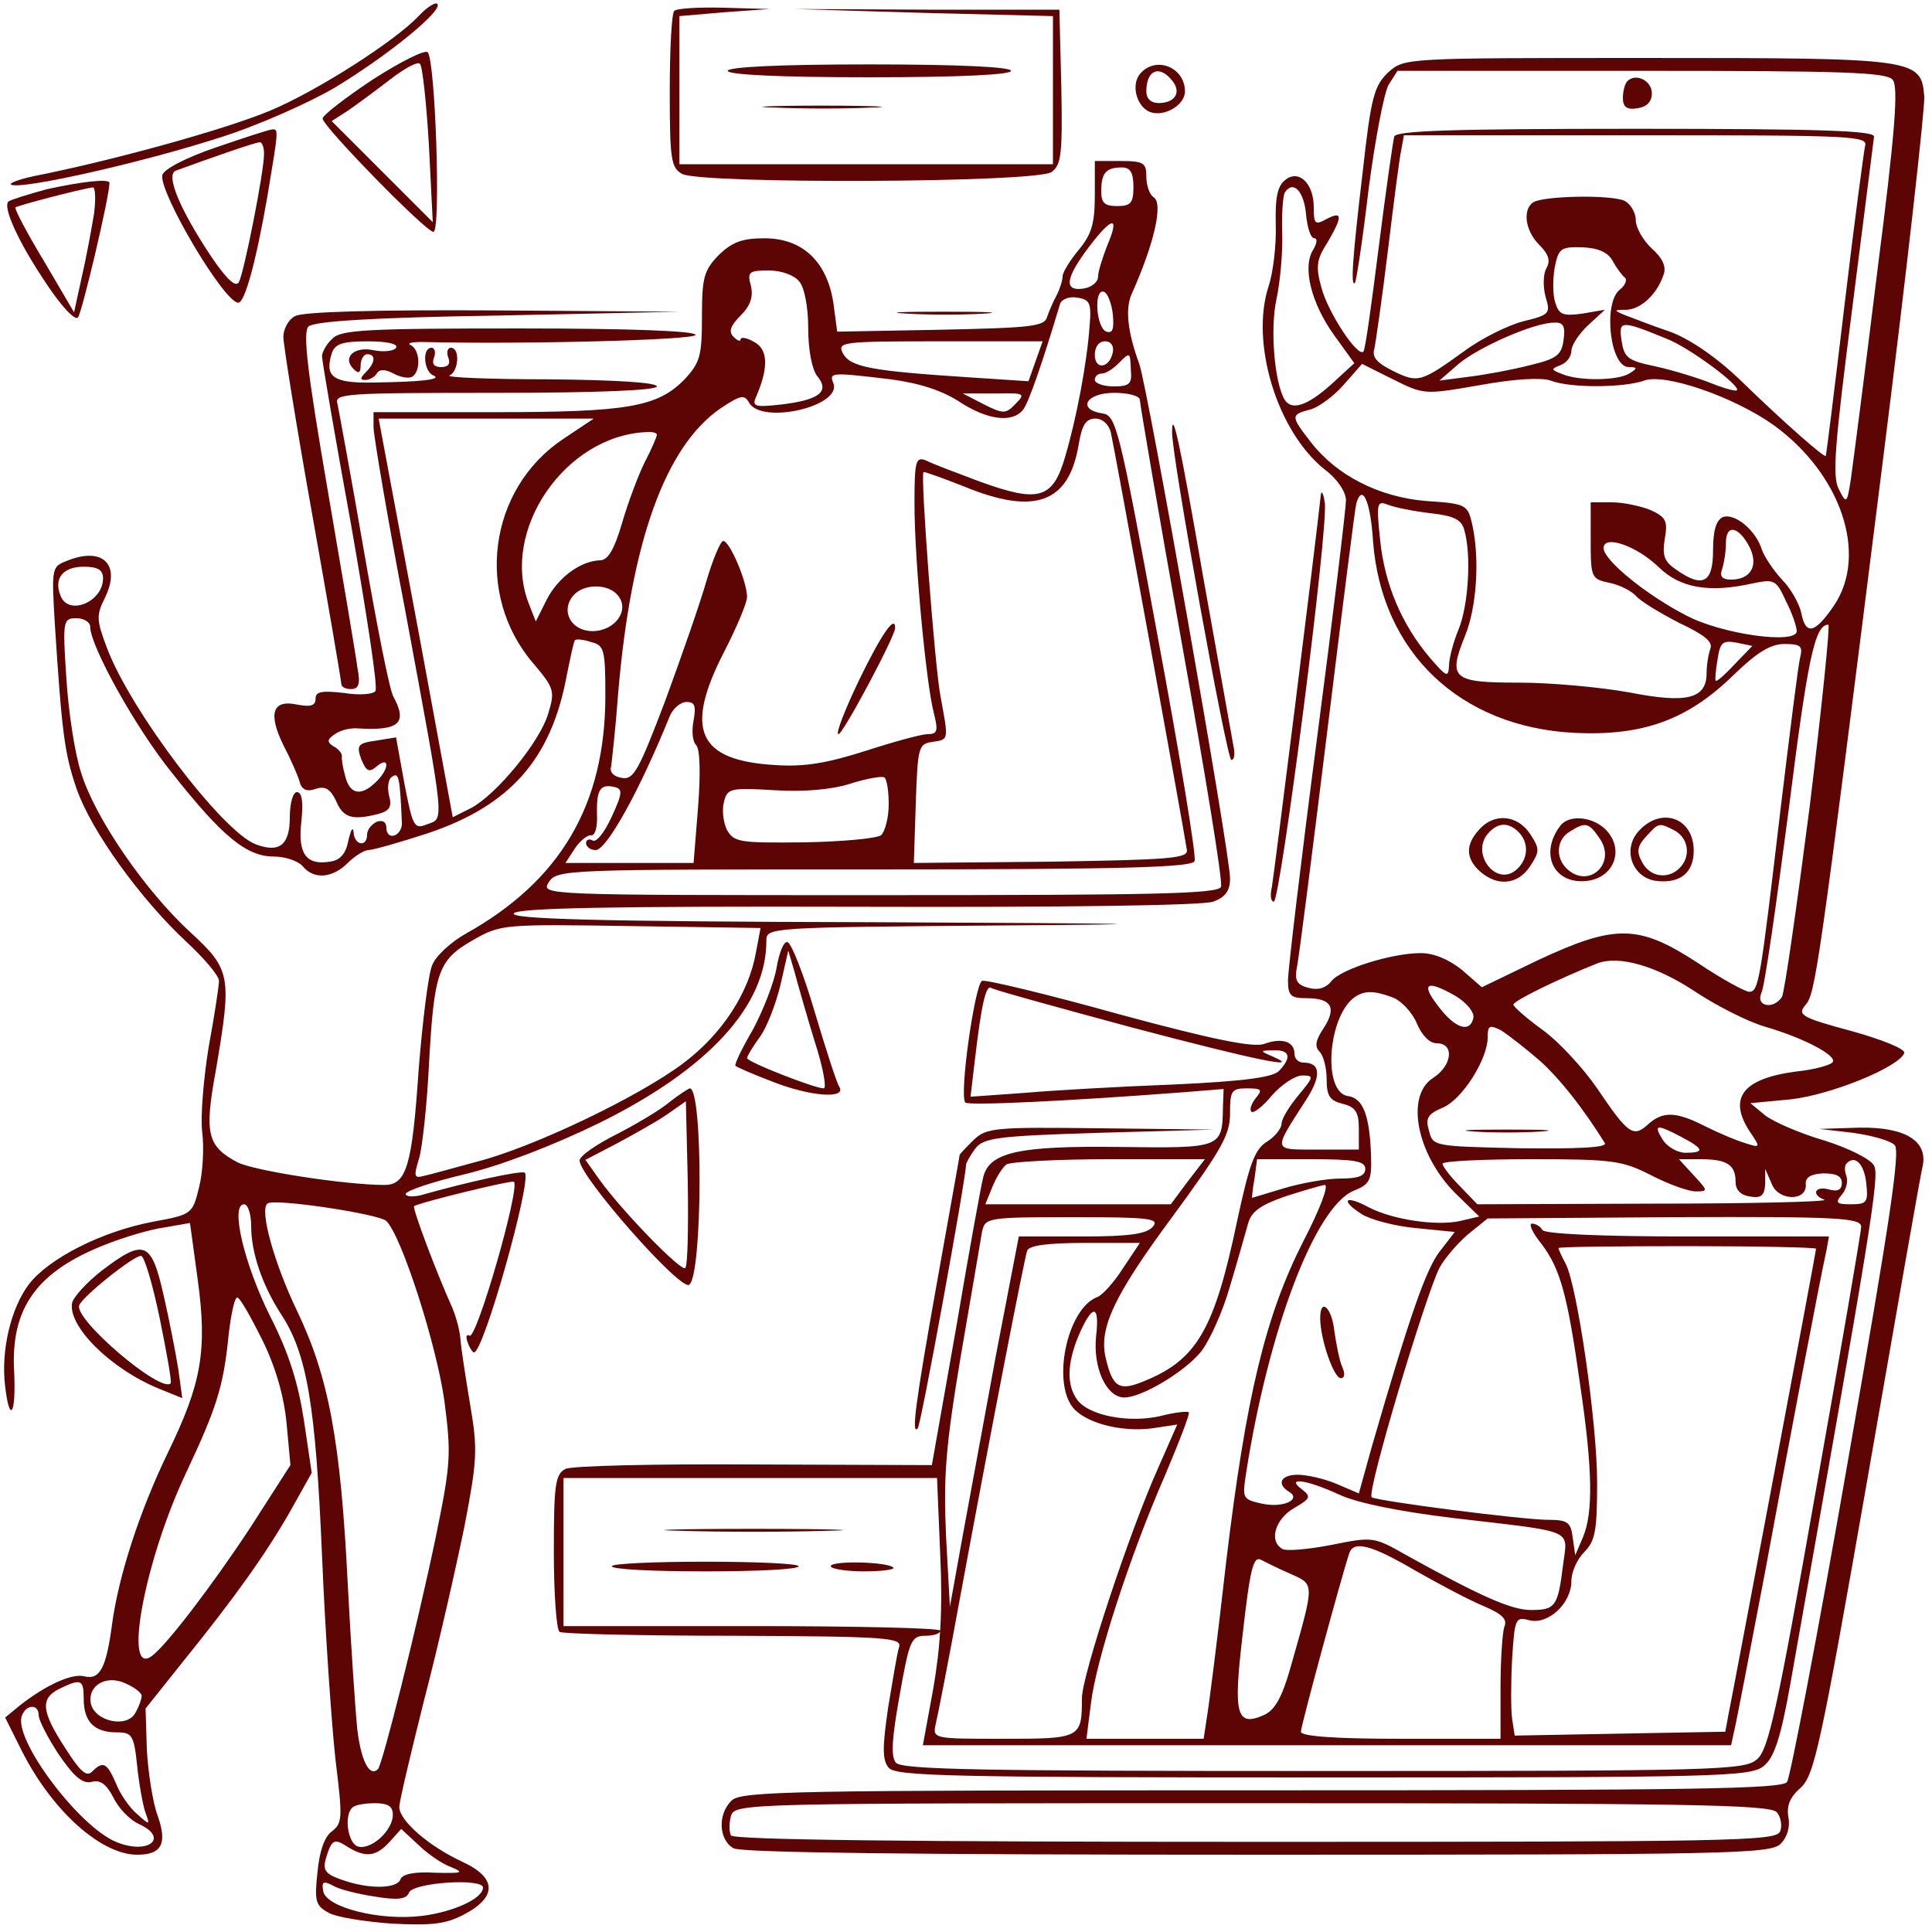  <svg  version="1.0" xmlns="http://www.w3.org/2000/svg"  width="300pt" height="300pt" viewBox="0 0 300 300"  preserveAspectRatio="xMidYMid meet">  <g transform="translate(0,300) scale(0.1,-0.1)" fill="#5d0404" stroke="none"> <path d="M650 2975 c-37 -39 -157 -116 -231 -147 -67 -28 -232 -74 -354 -99 -33 -6 -54 -14 -47 -16 19 -7 204 35 322 73 58 18 139 54 180 78 81 49 169 120 159 130 -3 3 -16 -5 -29 -19z"/> <path d="M1047 2983 c-4 -3 -7 -59 -7 -124 0 -107 2 -119 19 -129 30 -16 552 -14 574 3 15 11 17 28 15 132 l-3 120 -205 0 -205 1 200 -6 200 -5 0 -115 0 -115 -290 0 -290 0 0 115 0 115 70 6 70 5 -71 2 c-39 1 -74 -1 -77 -5z"/> <path d="M578 2876 c-42 -28 -77 -55 -77 -60 -1 -11 160 -176 172 -176 12 0 3 268 -9 279 -5 4 -44 -16 -86 -43z m88 -101 l6 -120 -78 78 -79 79 25 16 c13 9 43 31 65 48 22 17 43 29 47 25 4 -3 10 -60 14 -126z"/> <path d="M2156 2888 c-22 -21 -27 -37 -40 -155 -16 -134 -19 -180 -12 -172 2 2 12 67 21 144 10 77 24 150 31 163 l14 22 379 0 c312 0 381 -2 390 -14 9 -11 4 -80 -24 -298 -19 -155 -38 -301 -41 -322 -6 -39 -7 -39 -19 -15 -10 20 -6 68 21 279 18 140 33 261 34 268 0 9 -81 12 -370 12 -288 0 -372 -3 -375 -12 -2 -7 -13 -84 -24 -171 -11 -87 -21 -161 -24 -163 -9 -9 -55 61 -65 99 -9 32 -8 44 9 70 24 41 24 50 -1 37 -18 -10 -20 -8 -20 18 0 38 -24 60 -45 42 -12 -10 -15 -29 -14 -69 1 -31 -4 -74 -11 -95 -29 -88 13 -226 87 -285 20 -15 33 -35 33 -48 0 -12 -20 -179 -45 -370 -25 -191 -45 -360 -45 -375 0 -24 4 -28 29 -28 39 0 47 -15 26 -47 -12 -18 -14 -28 -6 -36 6 -6 11 -25 11 -43 0 -26 5 -33 25 -38 20 -5 25 -13 25 -39 l0 -32 -64 0 c-71 0 -70 -4 -18 77 24 37 23 58 -4 58 -8 0 -14 6 -14 14 0 19 -20 25 -47 15 -17 -6 -81 7 -225 46 -111 31 -207 54 -213 52 -11 -4 -36 -178 -26 -189 5 -5 156 2 339 16 l62 5 -1 -27 c-1 -65 -1 -65 -161 -63 -155 2 -201 -8 -211 -46 -3 -10 -22 -115 -42 -233 l-38 -215 -276 1 c-152 1 -284 -2 -293 -7 -16 -8 -18 -26 -18 -129 0 -65 4 -121 9 -124 4 -3 126 -6 270 -6 241 -1 262 -3 257 -18 -3 -9 -10 -52 -17 -94 -9 -62 -9 -81 1 -93 11 -13 95 -15 675 -15 617 0 664 1 684 18 16 13 26 43 41 127 125 706 139 789 130 805 -5 10 -39 27 -77 39 -38 11 -79 29 -92 39 l-23 19 63 6 c62 7 168 50 176 72 2 6 -35 21 -82 34 -78 21 -84 25 -72 40 16 17 20 44 122 856 36 286 64 536 63 555 -5 59 -10 60 -430 60 -377 0 -377 0 -402 -22z m740 -115 c-2 -10 -17 -121 -32 -248 -15 -126 -28 -231 -29 -233 -2 -3 -62 49 -135 120 -37 35 -77 62 -107 73 -27 9 -57 21 -68 25 -20 8 -20 9 1 9 22 1 47 24 57 54 5 12 -1 26 -18 41 -14 13 -25 33 -25 44 0 12 -8 25 -17 30 -21 10 -125 8 -142 -2 -17 -11 -13 -44 9 -66 15 -15 18 -25 11 -37 -5 -9 -5 -29 -1 -44 8 -26 6 -28 -35 -38 -23 -6 -64 -26 -91 -46 -68 -49 -72 -50 -111 -31 -24 12 -33 21 -29 34 2 9 12 78 21 152 9 74 18 145 21 158 l4 22 361 0 c338 0 360 -1 355 -17z m-868 -106 c2 -20 7 -37 13 -37 5 0 4 -8 -2 -18 -17 -27 -3 -83 33 -133 l31 -43 -36 -33 c-37 -33 -61 -41 -72 -24 -16 26 -23 110 -13 156 6 28 10 74 9 103 -1 29 1 57 4 63 13 20 30 2 33 -34z m476 -72 c6 -11 15 -23 19 -26 4 -3 1 -12 -8 -19 -26 -21 -15 -120 14 -120 14 0 14 -2 1 -10 -18 -11 -77 -12 -104 -1 -18 7 -18 8 -3 14 9 3 17 13 17 22 0 9 12 27 26 40 l26 24 -35 -6 c-30 -4 -36 -2 -42 17 -4 12 -4 36 -1 54 6 30 9 33 43 32 25 -1 40 -8 47 -21z m-76 -122 c-3 -24 -10 -30 -52 -40 -27 -7 -70 -15 -95 -18 l-46 -6 30 26 c31 26 117 64 148 64 14 1 18 -5 15 -26z m160 1 c36 -14 116 -74 109 -80 -2 -2 -20 3 -40 11 -20 8 -59 20 -86 26 -43 9 -49 13 -53 40 -5 32 -1 32 70 3z m-290 -72 c55 10 96 12 110 7 31 -12 114 -11 145 0 32 12 139 -25 201 -69 105 -76 147 -201 94 -280 -30 -44 -44 -47 -51 -12 -3 15 -17 39 -30 52 -13 14 -27 35 -31 46 -9 30 -42 58 -61 51 -10 -5 -15 -20 -15 -52 0 -50 -16 -59 -58 -29 -18 12 -21 22 -17 47 5 28 2 34 -22 45 -15 6 -42 12 -60 12 l-33 0 0 -59 c0 -58 1 -60 29 -66 16 -3 35 -13 42 -21 7 -8 37 -26 66 -41 38 -18 53 -29 49 -40 -3 -8 -6 -25 -6 -38 0 -40 -30 -48 -121 -30 -45 8 -121 15 -170 15 -104 0 -111 6 -84 73 18 44 23 119 11 173 -7 30 -9 32 -71 36 -74 6 -140 40 -180 92 -31 40 -31 42 -1 50 13 3 37 21 52 38 l29 33 48 -24 c48 -24 49 -24 135 -9z m-166 -242 c13 -173 135 -289 313 -298 106 -5 175 20 246 89 37 36 58 49 80 49 25 0 29 -3 24 -22 -3 -13 -16 -117 -30 -233 -32 -271 -34 -285 -49 -285 -6 0 -43 20 -80 45 -92 60 -128 60 -248 4 l-87 -42 -31 27 c-20 16 -43 26 -64 26 -45 0 -125 -25 -139 -44 -8 -10 -20 -14 -35 -10 -19 5 -22 12 -18 33 3 14 24 179 47 366 23 187 43 346 45 353 9 32 22 5 26 -58z m90 43 c36 -4 48 -10 52 -27 11 -39 6 -116 -9 -153 -8 -19 -15 -45 -15 -57 -1 -19 -4 -17 -30 13 -43 51 -70 113 -77 183 -6 58 -5 61 13 54 10 -4 40 -10 66 -13z m495 -53 c14 -29 1 -50 -29 -50 -14 0 -18 5 -14 16 3 9 6 27 6 41 0 30 20 26 37 -7z m-141 -31 c33 -32 78 -40 145 -25 34 7 37 6 52 -27 10 -19 17 -41 17 -47 0 -21 -116 -5 -171 24 -61 31 -129 86 -129 105 0 21 51 4 86 -30z m234 -372 c-20 -155 -39 -288 -43 -295 -13 -20 -41 -15 -32 6 5 9 23 136 42 281 30 239 41 291 62 291 3 0 -10 -127 -29 -283z m-116 222 c-15 -16 -28 -28 -30 -26 -1 1 0 16 3 33 4 27 8 30 30 26 l24 -5 -27 -28z m-63 -508 c33 -22 82 -47 109 -55 62 -18 112 -45 106 -55 -3 -5 -29 -12 -58 -15 -82 -11 -105 -41 -71 -93 17 -25 17 -26 -7 -18 -14 4 -42 16 -62 26 -45 23 -66 24 -89 3 -23 -21 -31 -15 -79 56 -22 32 -60 73 -85 91 -25 18 -45 36 -45 39 0 6 70 40 130 64 34 13 92 -4 151 -43z m-875 -56 c193 -51 270 -67 219 -45 -19 8 -19 9 3 9 25 1 28 -11 8 -32 -10 -10 -55 -16 -163 -21 -81 -3 -186 -9 -232 -13 l-84 -6 7 59 c10 85 17 115 25 110 4 -3 102 -30 217 -61z m505 48 c16 -10 28 -24 27 -33 -5 -25 -29 -17 -55 18 -28 36 -17 41 28 15z m-98 -2 c13 -5 30 -23 37 -40 8 -19 20 -31 31 -31 28 0 24 -35 -6 -54 -43 -28 -25 -118 34 -178 l38 -37 -30 -7 c-37 -8 -104 2 -141 21 -37 20 -46 12 -12 -10 14 -9 52 -19 85 -22 l60 -6 -24 -31 c-21 -28 -46 -99 -105 -303 l-20 -72 -35 15 c-19 8 -46 14 -60 14 -26 0 -33 -14 -14 -26 21 -12 -8 -26 -41 -19 -31 7 -31 8 -25 48 35 223 107 413 167 438 25 10 28 16 27 53 -2 63 -12 91 -36 94 -40 6 -31 125 11 154 15 10 30 10 59 -1z m228 -98 c33 -30 68 -75 101 -128 4 -7 -41 -9 -130 -8 -136 3 -137 3 -143 27 -6 20 -2 26 21 36 30 12 70 75 70 109 0 19 3 20 21 11 11 -7 38 -28 60 -47z m-375 -54 c-14 -17 -26 -36 -26 -44 0 -7 -10 -20 -23 -28 -19 -12 -27 -35 -46 -123 -35 -167 -62 -215 -143 -248 -40 -17 -50 -11 -61 35 -11 46 12 96 103 219 77 105 90 128 90 161 0 35 2 39 26 39 23 0 25 -2 14 -15 -7 -9 -10 -18 -7 -21 3 -4 18 8 32 25 15 17 36 31 47 31 19 0 18 -2 -6 -31z m594 -64 c36 -19 38 -25 7 -25 -12 0 -28 9 -35 20 -15 24 -10 25 28 5z m-766 -70 l-26 -35 -144 0 -144 0 11 27 c6 15 16 31 22 35 7 4 79 8 160 8 l148 0 -27 -35z m276 20 c0 -11 -11 -15 -38 -15 -22 0 -61 -7 -88 -15 -27 -8 -49 -15 -50 -15 0 0 1 14 4 30 l4 30 84 0 c68 0 84 -3 84 -15z m444 -10 c27 -14 58 -25 69 -25 20 0 19 1 -3 25 l-23 25 34 0 c41 0 54 -9 54 -35 0 -13 8 -21 23 -23 17 -3 22 2 23 20 l0 23 10 -23 c10 -27 55 -28 53 -1 -1 11 8 16 27 17 20 0 29 -4 29 -15 0 -10 -6 -14 -20 -10 -22 6 -28 -8 -7 -16 6 -3 -112 -6 -264 -6 l-275 -1 -27 28 c-15 15 -27 31 -27 35 0 4 62 7 138 7 126 0 141 -2 186 -25z m334 -13 c3 -29 1 -32 -24 -32 -22 0 -25 2 -14 15 7 8 10 21 7 29 -3 8 -3 17 1 20 13 13 27 -2 30 -32z m-874 -89 c-59 -116 -89 -240 -120 -498 -13 -116 -27 -225 -30 -242 l-5 -33 -91 0 -91 0 7 55 c8 67 60 228 115 354 22 52 39 96 37 98 -2 2 -22 0 -45 -6 -49 -11 -110 1 -128 25 -17 23 -16 56 1 98 22 52 34 52 28 1 -5 -49 16 -95 44 -95 26 0 91 38 118 70 14 17 35 64 46 103 12 40 24 83 28 97 5 19 20 29 57 42 28 9 55 17 62 18 7 0 -8 -39 -33 -87z m-234 22 c-10 -11 -35 -15 -110 -15 l-98 0 -36 -187 c-19 -104 -43 -233 -53 -288 l-18 -100 -6 110 c-4 92 -1 137 23 280 16 94 31 180 33 193 5 21 8 22 141 22 120 0 135 -2 124 -15z m1100 0 c0 -8 -32 -194 -71 -413 -59 -335 -73 -400 -91 -414 -19 -17 -66 -18 -673 -18 -531 0 -655 2 -664 13 -8 10 -6 38 6 105 15 85 18 92 40 92 12 0 23 3 23 8 0 4 -132 7 -292 7 l-293 0 0 115 0 115 290 0 290 0 5 -120 c4 -86 0 -145 -11 -208 l-16 -87 627 0 628 0 5 23 c3 12 24 121 47 242 40 217 86 458 96 503 l4 22 -219 0 c-136 0 -222 4 -226 10 -3 6 -11 10 -16 10 -6 0 1 -15 15 -32 29 -39 40 -78 60 -221 19 -129 20 -196 4 -234 l-12 -28 -4 28 c-3 23 -8 27 -37 27 -41 0 -265 29 -275 35 -9 5 83 312 105 356 8 15 28 38 44 52 l31 25 290 2 c255 1 290 -1 290 -15z m-1146 -64 c-14 -22 -32 -42 -40 -45 -48 -18 -72 -138 -35 -175 23 -23 79 -36 126 -28 l33 5 -29 -66 c-45 -100 -119 -324 -119 -359 0 -62 -2 -63 -122 -63 -109 0 -110 0 -105 23 3 12 20 99 37 192 47 255 100 528 105 543 3 8 31 12 90 12 l85 0 -26 -39z m1076 30 c0 -4 -127 -679 -136 -723 l-5 -27 -164 -3 -163 -3 -4 26 c-2 14 -2 56 0 93 4 63 5 66 27 60 29 -7 65 26 65 61 0 14 9 34 20 45 17 17 20 33 20 108 0 93 -31 306 -49 340 -6 11 -11 22 -11 24 0 2 90 3 200 3 110 0 200 -2 200 -4z m-740 -382 c28 -13 93 -26 175 -36 195 -23 179 -16 172 -74 -8 -64 -12 -69 -50 -69 -31 0 -81 23 -193 85 -51 29 -52 29 -117 16 -36 -7 -71 -10 -76 -6 -21 12 -11 46 18 63 26 15 27 18 13 29 -27 20 6 16 58 -8z m118 -118 c37 -21 84 -46 106 -55 28 -12 37 -20 32 -32 -3 -8 -6 -51 -6 -95 l0 -79 -155 0 c-104 0 -155 4 -155 11 0 9 64 244 75 277 7 20 33 14 103 -27z m-196 -4 c40 -18 40 -12 2 -146 -13 -46 -24 -66 -41 -74 -43 -19 -48 0 -34 120 12 107 17 127 29 121 4 -2 23 -12 44 -21z"/> <path d="M2297 1712 c-22 -24 -21 -45 1 -65 27 -24 59 -21 78 8 15 23 15 27 0 50 -20 30 -56 33 -79 7z m61 -4 c17 -17 15 -43 -4 -59 -31 -26 -70 25 -44 56 15 18 32 19 48 3z"/> <path d="M2423 1718 c-33 -43 -11 -91 40 -86 42 4 60 47 32 78 -20 22 -58 26 -72 8z m61 -20 c27 -39 -18 -80 -52 -46 -17 17 -15 45 6 57 24 15 29 14 46 -11z"/> <path d="M2545 1710 c-27 -29 -10 -74 28 -78 36 -4 57 13 57 47 0 51 -50 69 -85 31z m56 0 c21 -12 25 -40 7 -58 -18 -18 -46 -14 -58 9 -9 16 -8 25 6 40 20 22 20 22 45 9z"/> <path d="M2050 953 c0 -32 21 -93 32 -93 6 0 7 7 2 18 -4 9 -9 34 -12 55 -4 37 -22 53 -22 20z"/> <path d="M2288 1243 c28 -2 76 -2 105 0 28 2 5 3 -53 3 -58 0 -81 -1 -52 -3z"/> <path d="M1058 623 c61 -2 163 -2 225 0 61 1 11 3 -113 3 -124 0 -174 -2 -112 -3z"/> <path d="M950 568 c0 -5 65 -8 145 -8 80 0 145 3 145 8 0 4 -65 7 -145 7 -80 0 -145 -3 -145 -7z"/> <path d="M1290 568 c0 -4 23 -8 52 -8 28 0 49 3 45 6 -9 9 -97 11 -97 2z"/> <path d="M1130 2890 c0 -6 80 -10 220 -10 140 0 220 4 220 10 0 6 -80 10 -220 10 -140 0 -220 -4 -220 -10z"/> <path d="M1770 2885 c-14 -17 -5 -51 16 -59 22 -8 54 11 54 32 0 38 -46 56 -70 27z m50 -10 c15 -18 5 -35 -21 -35 -12 0 -19 7 -19 18 0 33 20 42 40 17z"/> <path d="M2527 2874 c-4 -4 -7 -16 -7 -26 0 -14 6 -19 23 -16 14 2 22 10 22 23 0 20 -25 32 -38 19z"/> <path d="M1203 2833 c43 -2 110 -2 150 0 40 1 5 3 -78 3 -82 0 -115 -2 -72 -3z"/> <path d="M335 2771 c-47 -16 -81 -34 -83 -43 -5 -27 96 -198 118 -198 10 0 27 61 45 164 17 102 18 106 8 105 -5 0 -44 -13 -88 -28z m75 -10 c0 -28 -31 -184 -39 -199 -5 -9 -19 4 -44 41 -49 74 -70 126 -54 132 49 18 123 44 130 44 4 1 7 -8 7 -18z"/> <path d="M1700 2696 c0 -43 -5 -60 -25 -84 -14 -17 -25 -35 -25 -41 0 -6 -4 -19 -9 -29 -5 -9 -12 -25 -15 -34 -4 -15 -25 -17 -165 -20 l-161 -3 -6 45 c-10 64 -48 100 -107 100 -35 0 -50 -6 -71 -26 -23 -24 -26 -35 -26 -95 0 -62 -3 -72 -27 -98 -42 -43 -88 -51 -295 -51 l-188 0 0 -23 c0 -13 22 -143 50 -289 62 -335 60 -318 33 -328 -20 -8 -22 -4 -35 63 l-13 72 -31 -5 c-28 -4 -31 -7 -23 -29 8 -19 12 -21 24 -11 20 17 20 -4 -1 -24 -23 -23 -41 -20 -48 9 -4 14 -6 28 -5 31 0 4 -5 11 -13 15 -11 7 -10 11 2 19 8 6 24 10 35 9 65 -4 78 8 56 49 -6 9 -26 112 -46 227 -20 116 -39 218 -41 228 -5 16 11 17 245 17 161 0 251 4 251 10 0 6 -63 10 -167 11 -93 0 -162 3 -155 6 14 6 17 43 2 43 -5 0 -7 -7 -4 -15 4 -10 0 -15 -11 -15 -11 0 -15 5 -11 15 3 8 1 15 -4 15 -15 0 -12 -37 3 -43 14 -6 -16 -10 -95 -11 -61 -1 -74 9 -63 45 5 15 16 19 56 19 30 0 48 -4 44 -10 -3 -5 -19 -7 -34 -4 -31 7 -50 -11 -32 -29 8 -8 11 -6 11 6 0 9 5 17 10 17 14 0 13 -13 -2 -28 -9 -9 -9 -12 -1 -12 7 0 15 5 18 10 4 7 13 7 26 0 11 -6 24 -8 29 -5 14 9 12 42 -2 49 -7 3 1 5 17 5 155 -4 425 3 425 11 0 6 -98 10 -274 10 -236 0 -277 -2 -290 -16 -9 -8 -16 -21 -16 -27 0 -7 20 -124 45 -261 24 -137 42 -253 38 -259 -3 -5 -25 -7 -49 -3 -35 4 -44 2 -44 -9 0 -11 -8 -13 -29 -9 -38 8 -45 -14 -21 -63 11 -21 22 -46 25 -56 3 -13 11 -17 25 -12 15 5 23 0 32 -19 11 -26 25 -30 65 -20 18 5 22 11 17 29 -3 13 -1 26 5 29 10 7 12 0 15 -71 1 -9 -5 -18 -11 -20 -7 -3 -13 2 -13 11 0 10 -6 13 -15 10 -8 -4 -15 -12 -15 -20 0 -20 -20 -17 -21 4 -1 9 -4 4 -8 -13 -4 -21 -13 -31 -29 -33 -37 -6 -50 13 -44 63 3 30 1 45 -7 45 -6 0 -11 -17 -11 -39 0 -43 -16 -56 -53 -42 -52 20 -194 207 -231 305 -16 43 -17 50 -3 78 25 51 -3 79 -57 58 -26 -10 -26 -10 -21 -97 11 -170 15 -203 34 -258 23 -66 100 -172 171 -238 27 -25 50 -52 50 -60 0 -8 -7 -54 -16 -103 -8 -49 -13 -109 -10 -132 3 -24 1 -63 -5 -86 -10 -41 -11 -42 -71 -53 -80 -15 -162 -57 -193 -97 -28 -37 -44 -103 -37 -159 7 -59 17 -43 14 22 -6 100 35 157 143 199 28 11 68 23 90 26 l40 7 12 -88 c15 -110 6 -161 -46 -268 -45 -93 -77 -193 -87 -267 -9 -68 -19 -87 -43 -81 -19 5 -59 -13 -100 -45 l-23 -19 26 -52 c47 -93 123 -161 179 -161 38 0 47 17 32 60 -8 21 -15 68 -17 103 l-2 64 55 69 c85 105 133 173 170 238 l33 59 -12 81 c-9 58 -23 104 -52 161 -41 82 -63 175 -41 175 6 0 11 -15 11 -34 0 -41 17 -91 46 -136 41 -62 54 -142 64 -375 5 -121 15 -264 21 -318 11 -90 11 -98 -6 -111 -11 -8 -19 -30 -22 -63 -5 -45 -3 -52 17 -63 12 -7 57 -14 99 -17 60 -3 83 -1 111 14 52 27 52 57 -2 82 -52 24 -98 64 -98 85 0 9 18 84 39 168 22 84 49 204 62 267 20 104 21 120 9 190 -7 42 -14 87 -15 101 -1 14 -7 36 -13 50 -24 53 -62 154 -59 157 5 5 152 41 155 38 10 -9 -58 -246 -69 -239 -5 3 -6 -2 -3 -10 3 -9 8 -16 10 -16 15 0 90 267 79 279 -5 4 -88 -14 -162 -35 -13 -3 -23 -2 -23 2 0 5 42 19 93 31 57 14 135 44 207 79 170 84 260 182 260 283 0 21 1 21 368 24 281 2 234 3 -202 5 -432 1 -567 5 -558 14 8 8 149 11 536 10 321 -1 535 2 550 8 19 7 26 17 26 36 0 39 -128 763 -141 799 -18 49 -22 85 -12 108 35 78 50 142 34 151 -6 4 -11 18 -11 32 0 21 -4 24 -40 24 l-40 0 0 -54z m60 14 c0 -25 -4 -30 -25 -30 -20 0 -25 5 -25 23 0 28 7 37 32 37 13 0 18 -8 18 -30z m-41 -92 c-7 -18 -14 -40 -14 -48 0 -8 -10 -16 -22 -18 -32 -5 -29 16 9 66 36 47 47 47 27 0z m-478 -55 c8 -9 14 -39 14 -73 0 -34 6 -64 14 -74 20 -24 3 -37 -55 -44 -44 -5 -47 -3 -39 14 19 45 17 72 -4 83 -12 7 -21 8 -21 4 0 -4 -5 -2 -11 4 -8 8 -5 17 11 33 15 15 20 29 16 46 -6 22 -3 24 28 24 19 0 39 -7 47 -17z m487 -51 c2 -23 0 -30 -10 -27 -16 6 -20 67 -4 62 6 -2 12 -18 14 -35z m-36 -17 c-4 -59 -21 -147 -38 -204 -19 -66 -41 -72 -132 -39 -37 14 -75 28 -84 33 -16 6 -18 0 -18 -67 0 -88 18 -279 30 -325 7 -28 6 -33 -10 -33 -9 0 -53 -12 -96 -26 -60 -19 -94 -25 -140 -22 -121 7 -142 55 -79 177 19 37 35 75 35 84 0 24 -27 87 -37 87 -4 0 -16 -28 -26 -62 -10 -35 -39 -118 -64 -186 -41 -108 -49 -123 -67 -120 -13 2 -20 9 -17 18 1 8 7 60 11 115 20 234 73 382 159 441 30 20 37 22 44 9 19 -35 145 -6 131 30 -7 17 -3 17 89 6 46 -6 81 -18 107 -35 43 -28 81 -33 98 -13 9 10 32 78 58 165 2 7 14 12 26 10 20 -3 23 -8 20 -43z m-84 -56 l-11 -31 -91 6 c-154 10 -185 16 -197 37 -9 18 -4 19 150 19 l160 0 -11 -31z m120 14 c-5 -25 -28 -28 -28 -4 0 12 6 21 16 21 9 0 14 -7 12 -17z m28 -28 c2 -21 -2 -25 -27 -25 -16 0 -29 5 -29 10 0 6 5 10 11 10 6 0 17 7 25 15 19 19 19 19 20 -10z m-179 -52 c-15 -16 -19 -16 -49 -1 l-33 17 50 0 c46 1 48 0 32 -16z m193 6 c0 -6 29 -176 65 -377 36 -201 64 -371 61 -379 -4 -11 -101 -13 -531 -13 -523 0 -525 0 -513 20 13 20 24 20 506 20 385 0 494 3 497 13 3 6 -23 165 -58 352 -59 321 -64 340 -85 343 -40 6 -26 32 18 32 23 0 40 -5 40 -11z m-896 -61 c-116 -78 -137 -242 -46 -348 33 -39 34 -43 23 -79 -13 -43 -80 -125 -120 -146 l-28 -14 -52 282 c-29 155 -55 294 -58 310 l-5 27 167 0 167 0 -48 -32z m851 10 c5 -21 113 -614 118 -648 2 -13 -28 -15 -211 -18 l-213 -2 3 92 c3 88 4 93 26 96 26 4 25 2 12 73 -9 51 -31 341 -26 346 1 1 29 -9 62 -22 111 -46 164 -26 179 65 5 30 11 40 26 40 11 0 21 -9 24 -22z m-705 -3 c0 -3 -8 -22 -19 -43 -10 -20 -26 -63 -35 -94 -12 -41 -22 -58 -34 -58 -30 -1 -65 -26 -83 -61 l-17 -34 -11 28 c-44 113 56 260 182 266 9 1 17 -1 17 -4z m-860 -223 c0 -37 -54 -59 -66 -27 -11 27 4 45 36 45 22 0 30 -5 30 -18z m799 -26 c20 -23 -4 -56 -39 -56 -33 0 -50 31 -30 55 16 19 54 19 69 1z m-819 -49 c0 -30 71 -158 127 -227 78 -99 116 -130 158 -130 18 0 38 -7 45 -15 17 -21 46 -19 70 5 11 11 26 20 32 20 7 0 49 12 92 26 128 43 192 115 216 245 6 29 11 54 13 55 2 2 13 1 25 -3 20 -5 22 -11 22 -83 0 -170 -70 -288 -217 -370 -23 -13 -47 -35 -52 -49 -6 -14 -15 -88 -21 -163 -10 -149 -19 -178 -53 -178 -61 0 -202 22 -228 35 -47 25 -52 44 -34 142 25 147 24 157 -39 215 -71 65 -149 179 -170 248 -10 30 -20 97 -23 148 -6 89 -5 92 16 92 11 0 21 -6 21 -13z m937 -146 c-3 -15 -2 -32 4 -38 6 -6 7 -44 3 -96 l-7 -87 -100 0 -99 0 15 23 c8 12 20 21 25 20 6 -1 10 13 9 32 -1 39 5 48 27 43 13 -3 13 -9 -4 -46 -11 -24 -24 -41 -30 -37 -5 3 -10 1 -10 -4 0 -6 7 -11 15 -11 17 0 69 94 115 208 5 12 17 22 26 22 13 0 15 -6 11 -29z m303 -130 c0 -21 -6 -43 -12 -48 -7 -5 -61 -10 -120 -11 -99 -1 -108 0 -119 19 -6 12 -8 31 -5 43 5 22 10 23 78 19 46 -3 90 1 118 10 25 8 48 12 53 10 4 -2 7 -21 7 -42z m-206 -229 c-11 -64 -53 -128 -113 -173 -69 -52 -234 -131 -321 -153 -36 -10 -73 -20 -82 -22 -15 -4 -16 -1 -7 28 5 18 12 83 15 143 8 146 14 164 68 195 44 25 47 25 246 22 l201 -3 -7 -37z m-574 -418 c24 -24 78 -193 90 -279 11 -84 10 -98 -14 -215 -30 -143 -82 -349 -89 -357 -13 -13 -26 12 -32 60 -3 28 -10 131 -15 227 -11 224 -30 323 -79 425 -35 73 -58 155 -46 166 8 9 174 -16 185 -27z m-192 -186 c20 -41 33 -86 37 -128 l6 -65 -61 -95 c-59 -90 -133 -187 -155 -202 -44 -31 -10 149 53 283 48 102 59 135 67 216 4 35 10 61 14 58 5 -2 22 -33 39 -67z m-188 -551 c0 -5 -4 -17 -10 -27 -13 -24 -63 -13 -69 15 -5 28 24 45 54 31 14 -6 25 -15 25 -19z m-90 -5 c0 -35 16 -52 51 -52 24 0 27 -4 32 -52 3 -29 9 -62 13 -73 7 -19 7 -20 -13 -2 -12 10 -27 32 -33 48 -14 32 -20 35 -37 18 -9 -9 -19 1 -42 37 -37 57 -39 77 -8 92 33 16 37 14 37 -16z m-70 -25 c0 -8 14 -35 31 -61 24 -35 37 -46 51 -43 13 4 23 -3 34 -24 8 -17 26 -35 39 -41 49 -22 15 -49 -35 -28 -58 24 -160 160 -146 196 7 18 26 18 26 1z m550 -155 c0 -25 -35 -56 -55 -49 -15 6 -21 48 -8 60 3 4 19 7 35 7 21 0 28 -5 28 -18z m90 -81 c22 -9 18 -10 -24 -9 -32 2 -51 -2 -54 -10 -5 -15 -49 -16 -91 -1 -26 9 -30 15 -25 33 9 30 13 32 34 18 28 -17 44 -15 65 8 l18 20 26 -24 c14 -14 37 -30 51 -35z m-118 -46 c36 -6 49 -4 53 6 6 16 115 23 115 8 0 -17 -46 -38 -95 -44 -65 -8 -148 13 -153 38 -3 15 0 17 15 9 10 -6 39 -13 65 -17z"/> <path d="M1334 1944 c-22 -46 -37 -84 -32 -84 7 0 88 152 88 165 0 21 -21 -9 -56 -81z"/> <path d="M72 2706 c-29 -8 -55 -16 -59 -19 -9 -9 16 -64 60 -129 22 -33 43 -56 48 -51 6 6 49 188 49 209 0 7 -44 2 -98 -10z m74 -38 c-4 -24 -12 -68 -19 -98 l-12 -55 -47 80 c-26 43 -46 81 -44 83 4 3 99 28 120 31 4 1 5 -18 2 -41z"/> <path d="M458 2509 c-10 -5 -18 -20 -18 -32 0 -12 20 -137 45 -277 25 -140 45 -258 45 -262 0 -5 7 -8 15 -8 12 0 15 8 10 33 -2 17 -23 141 -46 275 -32 186 -39 246 -30 255 8 8 98 14 294 17 l282 6 -290 2 c-182 1 -296 -2 -307 -9z"/> <path d="M1408 2513 c34 -2 88 -2 120 0 31 2 3 3 -63 3 -66 0 -92 -1 -57 -3z"/> <path d="M1820 2329 c-1 -35 85 -509 92 -509 5 0 6 10 3 23 -2 12 -23 128 -46 257 -37 214 -49 268 -49 229z"/> <path d="M2051 2232 c-8 -76 -73 -593 -76 -609 -3 -13 -2 -23 3 -23 10 0 86 587 79 620 -2 14 -5 19 -6 12z"/> <path d="M1206 1498 c-4 -24 -21 -67 -37 -97 -17 -29 -29 -54 -27 -56 2 -2 27 -13 56 -24 60 -24 118 -28 105 -8 -4 6 -21 59 -38 116 -17 58 -36 106 -42 108 -6 2 -13 -16 -17 -39z m59 -115 c13 -40 19 -73 14 -73 -14 0 -119 41 -119 47 0 3 9 18 20 33 11 15 25 52 32 81 l12 53 10 -34 c5 -19 19 -68 31 -107z"/> <path d="M1040 1289 c-14 -12 -51 -34 -82 -50 -32 -16 -58 -34 -58 -41 0 -25 156 -202 170 -193 21 13 22 306 1 305 -3 -1 -17 -10 -31 -21z m24 -258 c-6 -6 -97 87 -133 137 l-22 31 48 25 c26 14 62 34 78 45 l30 21 3 -126 c1 -70 0 -129 -4 -133z"/> <path d="M1512 1230 c-12 -12 -22 -22 -22 -24 0 -2 -16 -90 -35 -197 -34 -190 -40 -238 -30 -227 5 4 75 389 75 409 0 3 6 14 14 25 13 17 31 20 193 25 l178 5 -176 2 c-164 2 -177 1 -197 -18z"/> <path d="M2877 1241 c29 -4 58 -12 65 -19 9 -9 -7 -116 -73 -493 -46 -265 -89 -488 -94 -496 -8 -11 -144 -13 -817 -13 -722 0 -808 -1 -822 -16 -22 -21 -20 -61 3 -74 13 -7 286 -10 815 -10 727 0 796 1 811 17 10 10 15 26 12 41 -3 18 2 31 19 46 21 19 31 63 104 481 44 253 82 470 85 482 10 41 -26 63 -97 62 l-63 -2 52 -6z m-118 -1055 c6 -7 9 -21 5 -30 -6 -15 -77 -16 -814 -16 -533 0 -811 3 -815 10 -3 6 -3 19 0 30 6 20 16 20 809 20 669 0 805 -2 815 -14z"/> <path d="M158 1027 c-23 -18 -44 -41 -46 -50 -7 -36 59 -102 134 -133 l37 -15 -6 44 c-4 25 -14 77 -23 116 -19 84 -30 88 -96 38z m90 -74 c11 -54 19 -99 17 -101 -15 -16 -150 99 -142 121 4 13 84 77 96 77 5 0 18 -44 29 -97z"/> </g> </svg> 
